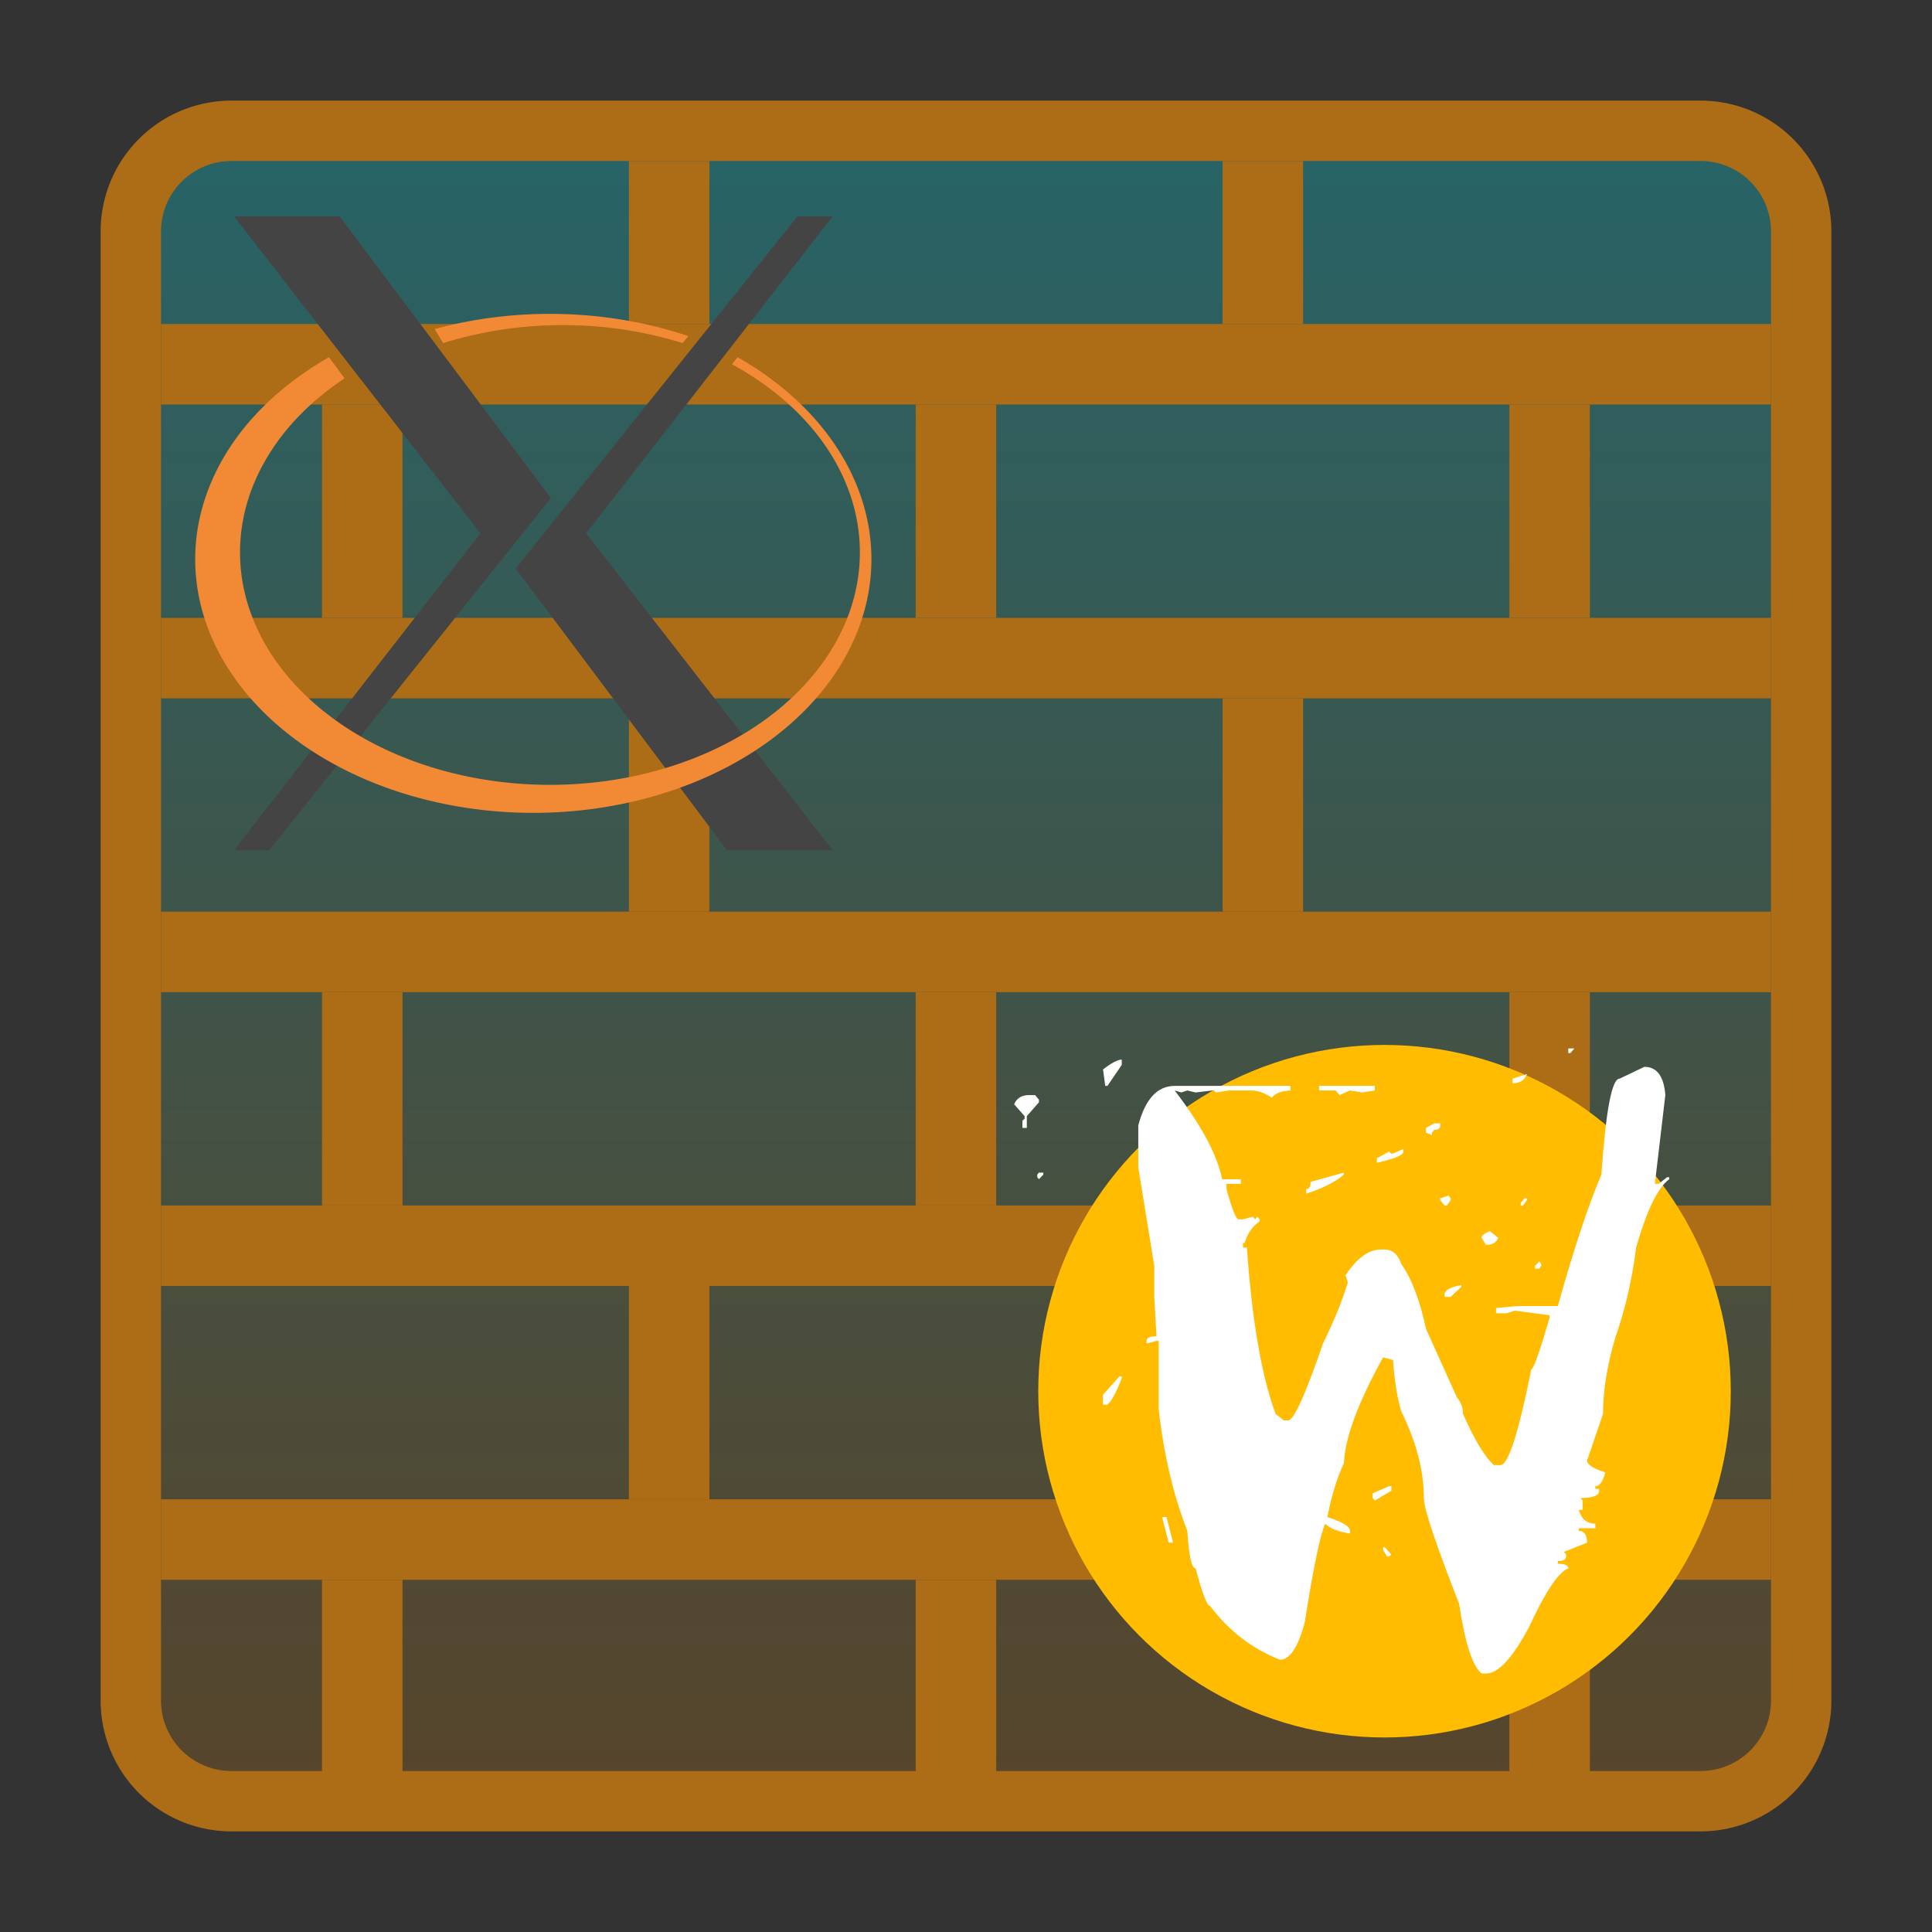 <?xml version="1.0" encoding="UTF-8"?>
<svg xmlns="http://www.w3.org/2000/svg" version="1.1" height="256px" width="256px" viewBox="0 0 192 192">
 <rect x="0" y="0" width="192" height="192" fill="#333333" stroke="none"/>
 <defs>
  <linearGradient id="aurora" x1="0%" x2="0%" y1="0%" y2="100%">
    <stop offset="0%" style="stop-color:#09D4DF; stop-opacity:1"/>
    <stop offset="100%" style="stop-color:#ad6c16; stop-opacity:1"/>
  </linearGradient>
 </defs>
  <path style="fill:url(#aurora);fill-opacity:0.3;stroke:#ad6c16;stroke-width:6;" d="m 23,13 146,0 a 10,10 0 0 1 10,10 l 0,146 a 10,10 0 0 1 -10,10 l -146,0 a 10,10 0 0 1 -10,-10 l 0,-146 a 10,10 0 0 1 10,-10 z"/>
  <path style="fill:none;stroke:#ad6c16;stroke-width:8;" d="m 16,36.2 160,0 m 0,29.2 -160,0 m 0,29.2 160,0 m 0,29.2 -160,0 m 0,29.2 160,0"/>
  <path style="fill:none;stroke:#ad6c16;stroke-width:8;" d="m 66.5,16 0,16.2 m 59,0 0,-16.2 m 0,53.4 0,21.2 m -59,-21.2 0,21.2 m 0,37.2 0,21.2 m 59,0 0,-21.2"/>
  <path style="fill:none;stroke:#ad6c16;stroke-width:8;" d="m 36,40.2 0,21.2 m 59,0 0,-21.2 m 0,58.4 0,21.2 m -59,-21.2 0,21.2 m 0,37.2 0,19.2 m 59,0 0,-19.2 m 59,0 0,19.2 m 0,-56.4  0,-21.2 m 0,-37.2  0,-21.2"/>
 <g transform="translate(18,18) scale(0.7)">
  <path style="fill:#444" d="m 22.5,5 30,40 -40,50 -5,0 35,-45 -35,-45 z m 65,0 -40,50 30,40 15,0 -35,-45 35,-45 z"/>
  <path style="fill:#F28A35;" d="m 21,25 a 48,36 0 1 0 58,0 l -0.8,1 a 44,33 0 1 1 -55,2 z m 15,-4 a 48,36 0 0 1 36,1 l -0.8,1 a 44,33 0 0 0 -34,0"/>
 </g>
 <g transform="translate(42,8) scale(0.28)">
 <circle cx="341.4" cy="465.2" r="122.9" style="fill:#ffbc00"/>
 <g transform="scale(.916 1.092)" style="fill:#fff">
  <path d="m443.9 314.6h2.35l-1.495 1.495h-0.854v-1.495m-173 3.631v1.709l-5.554 6.836h-0.854l-0.854-5.34c3.275-2.136 5.696-3.204 7.263-3.204m202.5 2.35c4.842 1.9e-4 7.547 3.062 8.117 9.185l-4.059 28.84h1.495l3.204-2.136h0.854v0.641c-4.415 2.706-8.687 10.11-12.82 22.22-1.567 10.4-4.201 20.01-7.904 28.84-3.276 9.114-4.913 17.52-4.913 25.21l-6.195 15.17c-1.7e-4 1.282 2.35 2.563 7.049 3.845-0.855 2.991-2.136 4.486-3.845 4.486v0.854h1.495v0.641c-1.7e-4 1.567-2.421 2.35-7.263 2.35l0.854 0.854v2.991h-1.495c0.997 2.991 3.133 4.486 6.408 4.486v1.495h-6.408v0.854c2.136 4e-5 3.204 1.282 3.204 3.845l-8.972 2.991 0.854 0.854v0.641c-1.6e-4 0.997-1.068 1.495-3.204 1.495v0.854c2.706 3e-5 4.058 0.498 4.059 1.495-3.845 1.282-8.901 7.619-15.17 19.01-6.408 10.11-11.96 15.17-16.66 15.17h-1.709c-3.56-2.279-6.48-9.826-8.758-22.64-9.114-19.51-13.67-30.97-13.67-34.39-1e-4 -8.829-2.919-18.23-8.758-28.2-1.567-4.415-2.635-9.968-3.204-16.66l-3.845-0.854c-9.684 14.67-14.74 26.13-15.17 34.39-2.706 4.842-4.842 10.68-6.408 17.52 5.839 1.567 8.758 3.062 8.758 4.486v0.854c-4.557-0.57-7.761-1.638-9.612-3.204-1.994 3.845-4.628 14.53-7.904 32.04-2.563 8.117-5.768 12.18-9.612 12.18-10.82-3.56-19.87-9.399-27.13-17.52-1.139 2e-5 -2.991-4.059-5.554-12.18-1.566 3e-5 -2.635-4.059-3.204-12.18-5.411-11.53-9.114-24.71-11.11-39.52v-22.22h-0.854l-3.845 0.854v-0.854c1e-5 -0.997 1.282-1.495 3.845-1.495l-0.854-12.82v-10.04l-6.195-32.04v-13.67c2.706-8.544 7.405-12.82 14.1-12.82h44.86v1.495c-3.56 0.143-5.981 0.926-7.263 2.35-2.706-1.566-5.34-2.35-7.904-2.35h-8.758l-4.913 0.641-0.854-0.641h-0.641l-6.408 0.641-3.204-0.641-2.35 0.641-2.563-0.641c10.4 11.39 16.52 21.01 18.37 28.84h7.263v1.495h-5.554v1.709c2.136 6.551 3.703 9.826 4.699 9.826h1.709l3.845-0.854 0.854 0.854 0.854-0.854 0.854 0.854v0.641c-2.848 1.709-4.771 4.059-5.767 7.049h-0.641v1.495h1.495c1.994 23.78 5.696 41.8 11.11 54.04l3.204 2.136h1.709c2.136 8e-5 6.622-8.331 13.46-24.99 4.415-7.547 7.619-14.17 9.612-19.87l-0.854-2.35c4.415-5.554 8.972-8.331 13.67-8.331h1.495c2.99 1.4e-4 5.127 1.567 6.408 4.699 3.987 4.7 7.191 11.75 9.612 21.15l11.96 22.22c1.566 1.567 2.35 3.347 2.35 5.34 4.414 8.402 8.402 13.96 11.96 16.66h2.563c2.99 6e-5 6.978-10.4 11.96-31.19 0.854 9e-5 3.204-5.554 7.049-16.66v-0.854l-13.46-1.495-3.204 0.854h-4.059v-1.709l8.117-0.641h15.81c6.123-18.37 11.75-32.61 16.88-42.72 1.709-20.79 4.058-31.19 7.049-31.19l9.612-3.845m-45.5 2.35c-0.855 1.994-2.706 2.991-5.554 2.991v-1.495l5.554-1.495m-80.53 3.845h21.57v1.495l-4.913 0.641-4.699-0.641-4.059 1.495-1.495-1.495h-6.408v-1.495m-112.4 2.991h2.35l1.495 1.495v0.854l-4.699 4.486v3.845h-1.709v-2.35l0.854-0.641v-0.854l-4.059-3.845c0.997-1.994 2.919-2.99 5.767-2.991m157 9.185h2.35v0.641c-1.1e-4 0.997-0.783 1.495-2.35 1.495l-0.854 0.854v0.854l-2.35-0.854v-1.495l3.204-1.495m-11.96 8.331v0.854c-1e-4 1.139-3.418 2.35-10.25 3.631v-1.495l4.699-2.136 0.854 0.641h0.641l4.059-1.495m-139.5 7.69v0.641l-1.709 1.495-0.641-0.641v-0.854l0.641-0.641h1.709m116.4 0v0.641c-2.991 2.279-7.832 4.344-14.53 6.195v-1.495c1.139 1.5e-4 1.709-0.783 1.709-2.35l12.82-2.991m40.59 7.476 0.854 0.854v0.641l-1.495 1.709h-0.854l-1.709-1.709v-0.641l3.204-0.854m29.48 0.854h0.854v0.641l-1.495 1.709h-0.854v-0.854l1.495-1.495m-13.46 10.68 3.204 2.136c-0.57 1.567-2.136 2.35-4.699 2.35l-1.709-2.35c-1.3e-4 -0.712 1.068-1.424 3.204-2.136m19.22 9.826 0.641 0.854v0.641l-0.641 0.854h-1.709v-0.854l1.709-1.495m-30.33 7.69v0.641l-4.059 3.204h-2.35v-0.854c-1.1e-4 -1.282 2.136-2.278 6.408-2.991m-132.4 29.69h0.854v0.641c-2.136 4.7-3.987 7.548-5.554 8.544h-1.709v-3.204l6.408-5.981m104.5 35.67h0.854v1.495l-6.408 3.204-0.854-0.854v-1.495l6.408-2.35m-87.79 10.04h1.495l2.563 8.331h-1.709l-2.35-7.69v-0.641m85.44 9.826h0.641l2.563 2.35-0.854 0.641h-0.854l-1.495-2.136v-0.854"/>
 </g>
 </g>
</svg>
